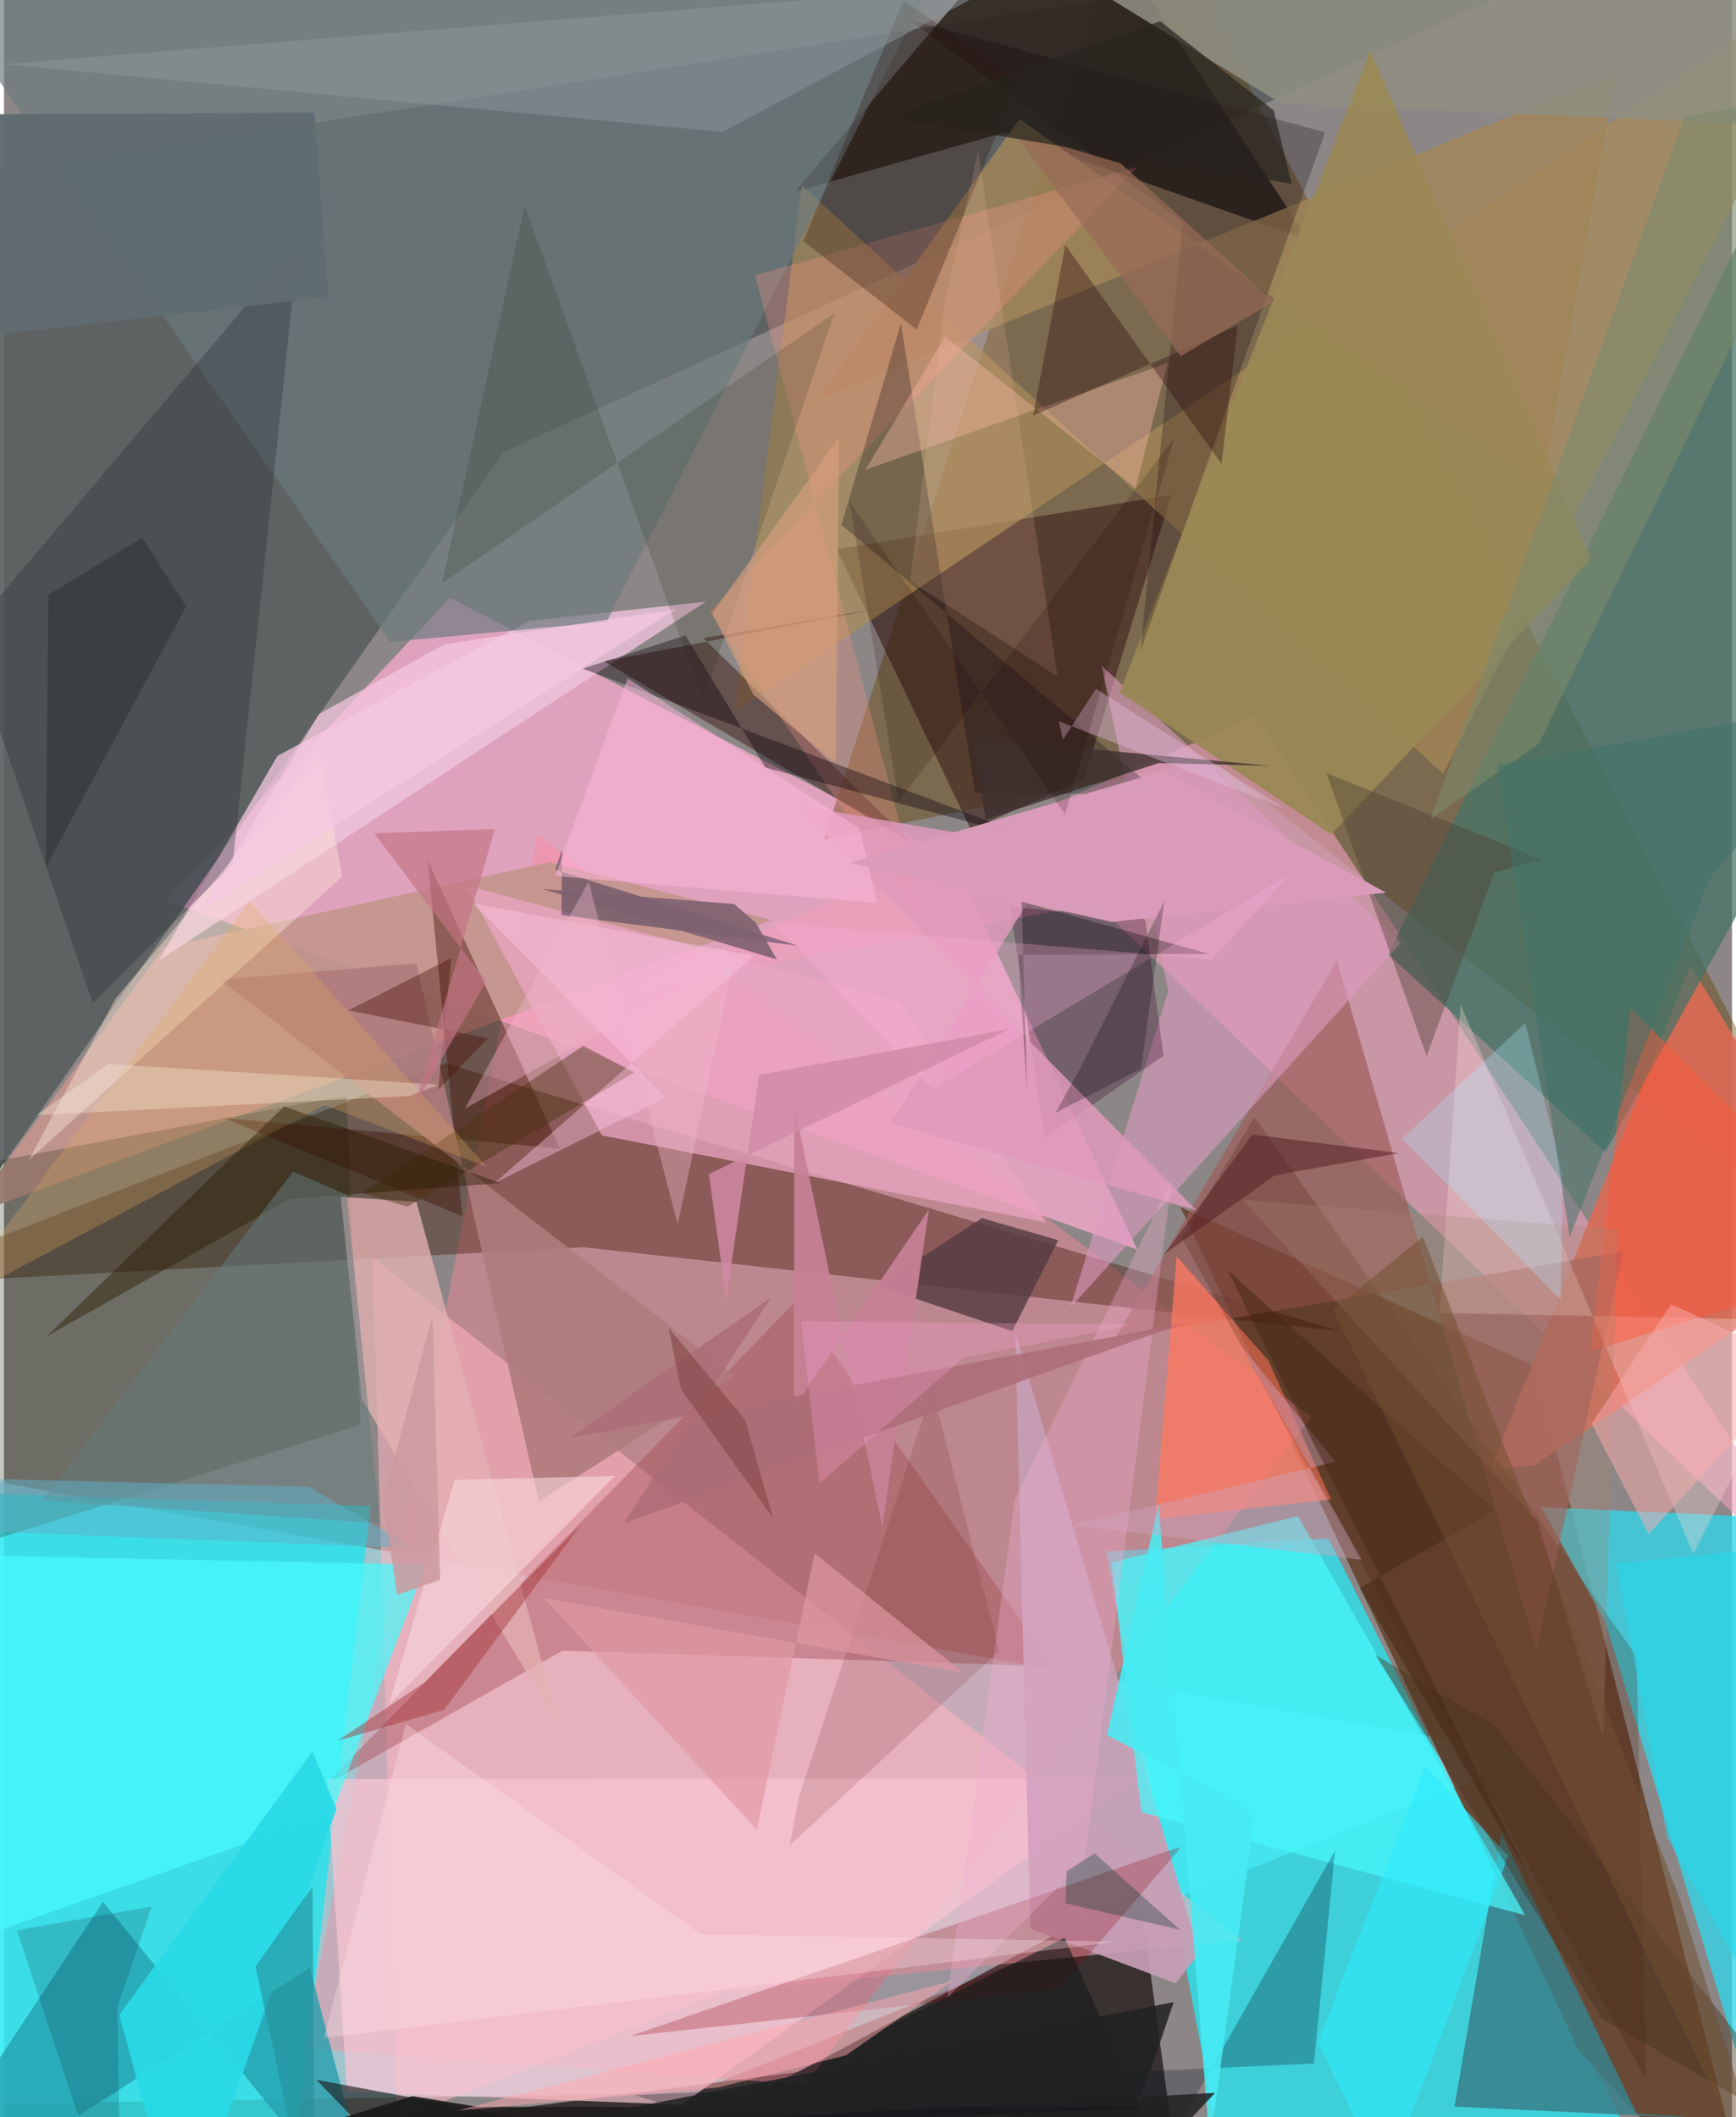 <svg xmlns="http://www.w3.org/2000/svg" width="228" height="278" viewBox="0 0 836 1024"><path fill="#8c8786" d="M0 0h836v1024H0z"/><path fill="#abe7f7" fill-opacity=".639" d="M-49.244 1018.25L-62 706.306l802.573 142.487-407.719 163.472z"/><path fill="#19f2ff" fill-opacity=".682" d="M784.066 1028.7l-190.417 37.311L533.25 750.39l107.577-6.31z"/><path fill="#ffacd1" fill-opacity=".725" d="M548.332 604.425l-89.58-189.307L215.81 289.151 78.223 435.593z"/><path fill="#595f60" fill-opacity=".91" d="M-13.355 581.519l-10.918-494.88 841.637-131.29-575.627 263.326z"/><path fill="#05eaf2" fill-opacity=".647" d="M-25.9 1086l-31.004-365.153 234.271 7.556L135.438 1086z"/><path fill="#654532" fill-opacity=".929" d="M762.002 992.065L569.135 583.862l171.424 76.847L848.839 1086z"/><path fill="#080000" fill-opacity=".631" d="M58.453 1044.203l511.65 23.268-20.927-153.439-164.81 88.04z"/><path fill="#ff889c" fill-opacity=".424" d="M258.113 403.58l374.384 281.807-244.842 322.859-242.885-17.537z"/><path fill="#634000" fill-opacity=".4" d="M584.56 367.556l-187.842 38.446L548.663-62 898 613.037z"/><path fill="#31d5ea" fill-opacity=".773" d="M860.254 1065.145l.5-330.966-117.129-5.188 31.032 55.398z"/><path fill="#eda0b9" fill-opacity=".616" d="M896.683 789.502l-368.3-352.25-226.008 41.418 303.364-132.53z"/><path fill="#3c1302" fill-opacity=".376" d="M280.353 603.239l366.082 40.665-432.843-129.643L-62 621.61z"/><path fill="#dc6a55" fill-opacity=".89" d="M719.301 710.323l96.516-243.652L898 602.684 740.045 708.839z"/><path fill="#feb5bf" fill-opacity=".553" d="M598.698 938.411L178.41 608.337l11.758 416.95L347.607 963.6z"/><path fill="#457467" fill-opacity=".737" d="M898 334.706L774.737 557.242l-105.126-95.588 204.01-414.983z"/><path fill="#2c251f" fill-opacity=".886" d="M631.034 116.097l-147.305-51.89L382.64 92.651 514.348-62z"/><path fill="#3e231c" fill-opacity=".62" d="M564.786 239.375l-161.946 26.26 64.972 135.697 54.745-24.613z"/><path fill="#ac8d56" fill-opacity=".639" d="M385.988 89.694l-32.586 254.751L898-21.88 696.192 374.23z"/><path fill="#c3958e" fill-opacity=".925" d="M77.606 458.1l186.6-41.127 107.308 27.99-389.908 143.543z"/><path fill="#141e00" fill-opacity=".243" d="M-62 572.545l59.333 171.416 175.201-54.8-6.86-159.313z"/><path fill="#9f4950" fill-opacity=".396" d="M383.37 629.093l124.066 176.862-237.28-7.577-115.09 65.189z"/><path fill="#39808a" fill-opacity=".867" d="M724.355 886.564l-22.62 132.321 130.513 6.216-42.391-2.786z"/><path fill="#efc4dc" fill-opacity=".784" d="M132.308 365.602l-57.4 98.997 264.67-173.632-85.427 9.397z"/><path fill="#9d5b58" fill-opacity=".663" d="M783.279 605.33l-245.716 41.964 107.282-182.76 96.466 333.56z"/><path fill="#24a0ae" fill-opacity=".784" d="M-62 1086l209.994-134.251L183.332 1086 47.941 919.818z"/><path fill="#f9c6d3" fill-opacity=".698" d="M548.722 860.257l-392.362.207 9.563 151.252 161.779 6.271z"/><path fill="#472722" fill-opacity=".557" d="M290.277 319.873l131.456-25.281-83.357 13.992 101.073 99.361z"/><path fill="#c69eb5" fill-opacity=".933" d="M566.8 959.24l11.431-14.445-89.004-300.418 7.271 288.44z"/><path fill="#6c7b7e" fill-opacity=".671" d="M186.932 310.496L-62-46.531l521.492 16.867-167.944 330.402z"/><path fill="#49f6fb" fill-opacity=".722" d="M550.246 876.538l185.652 49.793-109.912-193.072-90.198 22.48z"/><path fill="#fe7860" fill-opacity=".757" d="M556.948 734.82l85.047-9.627L611.628 658l-44.318-50.355z"/><path fill="#de9cc0" fill-opacity=".592" d="M515.854 632.476l47.436-153.061-32.19-157.34 144.734 133.848z"/><path fill="#48fbfd" fill-opacity=".702" d="M204.087 756.802l-45.239 120.061L-62 954.698V751.267z"/><path fill="#e3b1b3" fill-opacity=".773" d="M199.549 581.219l-36.634-2.332 10.2 97.843 95.64 158.592z"/><path fill="#a1865b" fill-opacity=".831" d="M780.109 35.107l-386.88 158.411 98.109-135.965 252.584 178.201z"/><path fill="#e9a6c3" fill-opacity=".749" d="M289.287 549.149l214.876 42.113-70.732-106.807-209.844-56.18z"/><path fill="#273136" fill-opacity=".341" d="M142.394 117.858l-31.73 300.147-67.708 67.102-60.896-177.886z"/><path fill="#410e00" fill-opacity=".412" d="M106.283 540.72l115.443 47.492-16.705-172.146 63.939 139.496z"/><path fill="#1f1d1c" fill-opacity=".933" d="M564.206 1019.164l-438.435 16.868 71.833-22.206 31.646 5.194z"/><path fill="#8a000c" fill-opacity=".247" d="M302.814 984.824l265.956-91.528-.285 1.268-57.722 67.285z"/><path fill="#908f82" fill-opacity=".859" d="M898 62.277L617.801 50.033 435.095-62 818.88-27.633z"/><path fill="#fbd9d7" fill-opacity=".337" d="M704.725 485.963l-10.246 149.055 179.915 3.598-57.1 112.908z"/><path fill="#9b8856" fill-opacity=".925" d="M767.774 270.524L642.048 403.595 539.716 334.98 661.031 24.64z"/><path fill="#553a42" fill-opacity=".808" d="M487.767 643.815l22.282-43.952-36.924-10.715-50.343 32.83z"/><path fill="#350027" fill-opacity=".286" d="M560.947 510.66l-8.93-66.1-65.281-5.965L503.4 550.391z"/><path fill="#ff9687" fill-opacity=".282" d="M341.266 296.02L447.93 453.614 363.345 133.14l184.963-52.38z"/><path fill="#100208" fill-opacity=".255" d="M570.317 107.404L437.768 9.461l201.379 54.516-89.33 250.72z"/><path fill="#0d010b" fill-opacity=".38" d="M368.392 371.241l134.945 36.065-223.363-83.89 49.743-16.096z"/><path fill="#491700" fill-opacity=".224" d="M604.985 540.248l184.818 260.857 4.635 204.692-224.554-406.941z"/><path fill="#af7b7d" fill-opacity=".89" d="M104.574 473.83l94.935-7.917 59.282 260.252 94.76-60.694z"/><path fill="#01000a" fill-opacity=".263" d="M469.782 383.442l90.348.982-155.006-130.611 28.81-97.456z"/><path fill="#000e20" fill-opacity=".263" d="M535.52 1086l108.435-190.891-10.221 102.916-328.507 15.316z"/><path fill="#fdbaa8" fill-opacity=".376" d="M455.326 162.748l-38.504 64.428 146.18-51.632-15.622 60.486z"/><path fill="#ffead9" fill-opacity=".412" d="M152.79 365.175L53.895 483.18l-41.866 77.845 151.646-137.047z"/><path fill="#4c2f11" fill-opacity=".427" d="M304.876 518.744l-109.65 64.897-22.016-6.664 107.062-71.11z"/><path fill="#3f3954" fill-opacity=".518" d="M384.109 457.427L269.755 442.61l.218-31.632-3.247 9.69z"/><path fill="#181a1c" fill-opacity=".631" d="M513.122 937.268L579.862 1086l-428.706-80.07 73.546 76.03z"/><path fill="#2d170a" fill-opacity=".302" d="M435.163.354l55.895 38.044-49.49 121.07-54.86-42.848z"/><path fill="#e09aba" fill-opacity=".831" d="M510.916 411.352l-127.372-21.885 193.327 195.899L428.9 543.313z"/><path fill="#262b12" fill-opacity=".176" d="M338.15 338.794l63.572-187.288-189.818 130.65 40-182.729z"/><path fill="#e1a95f" fill-opacity=".29" d="M155.042 534.507l-183.07 97.622 146.94-196.162 114.643 128.385z"/><path fill="#291a02" fill-opacity=".431" d="M138.34 579.887L20.633 646.363l114.934-111.222 104.773 37.071z"/><path fill="#f2add3" fill-opacity=".329" d="M522.698 900.15l42.352-329.978-75.972 155.017-32.638 240.897z"/><path fill="#c68196" fill-opacity=".941" d="M424.93 738.364l-42.56-203.48-.212 145.865 65.331-95.736z"/><path fill="#270506" fill-opacity=".341" d="M596.845 157.398l-7.802 66.947-75.581-105.795-15.59 82.484z"/><path fill="#4f4034" fill-opacity=".412" d="M688.25 510.84l-48.452-136.894 104.256 41.831-23.14 6.26z"/><path fill="#48ebf3" fill-opacity=".882" d="M558.58 727.42l24.807 310.172 21.9-161.17-71.646-37.154z"/><path fill="#ff5539" fill-opacity=".447" d="M898 599.416L787.017 487.594l-19.669 166.031 105.913-32.719z"/><path fill="#8b9598" fill-opacity=".525" d="M583.22-62L347.685 63.79-.392 31.03l569.075-45.557z"/><path fill="#5f1b11" fill-opacity=".145" d="M449.155 671.843l-64.486 197.14-4.538 23.615 101.254-94.048z"/><path fill="#f9d9de" fill-opacity=".596" d="M295.611 713.862l-77.574 1.932-31.765 108.588-32.834 33.226z"/><path fill="#aa846e" fill-opacity=".29" d="M741.99 736.012L599.442 580.407l181.156 14.19-6.957 245.508z"/><path fill="#ffc7e6" fill-opacity=".408" d="M226.895 436.985l93.414 93.841-83.085 41.46 125.63-110.041z"/><path fill="#657b7c" fill-opacity=".525" d="M18.37 725.81l163.5 10.94-16.025-158.855-25.91-11.25z"/><path fill="#a33236" fill-opacity=".447" d="M161.37 841.955l42.202-28.3 75.628-76.283-66.271 89.589z"/><path fill="#feabae" fill-opacity=".49" d="M795.67 741.968l74.67-81.812-63.79-29.307-38.491 57.76z"/><path fill="#29d9e7" fill-opacity=".914" d="M55.792 974.447l93.451-127.404 11.653 27.826L85.916 1086z"/><path fill="#ffe5ed" fill-opacity=".314" d="M337.113 935.542L194.435 833.764l-39.624 151.879 384.406-46.564z"/><path fill="#ffb8de" fill-opacity=".49" d="M301.708 328.107l112.148 72.53 8.541 36.062-155.8-13.003z"/><path fill="#430b01" fill-opacity=".376" d="M216.431 463.376l-49.767 25.275 67.384 13.54-23.969 24.839z"/><path fill="#abebff" fill-opacity=".286" d="M676.44 550.775l59.452-56.026 18.115 72.828-.912 61.12z"/><path fill="#3d302e" fill-opacity=".788" d="M558.661 369.06l-83.72 27.282-6.425-39.33 143.92 13.387z"/><path fill="#2feafd" fill-opacity=".588" d="M668.436 1055.684l-32.729-67.88 51.932-133.491 40.078 43.375z"/><path fill="#dfb9da" fill-opacity=".427" d="M512.326 357.772l15.938-24.597 91.35 57.882-109.363-42.22z"/><path fill="#f7bea6" fill-opacity=".165" d="M438.347 281.024l16.932-135.349 15.982-72.576 38.485 254.138z"/><path fill="#df98a3" fill-opacity=".675" d="M392.202 751.399l72.032 57.74-203.095-36.301L364.217 884.95z"/><path fill="#d9a07e" fill-opacity=".631" d="M342.635 296.512l61.375-84.83-1.674 157.411-39.84-33.183z"/><path fill="#453420" fill-opacity=".427" d="M882.158 1039.534L720.97 834.484l-57.47-34.047 109.63 175.939z"/><path fill="#da9bbb" fill-opacity=".984" d="M535.864 445.919l132.733-14.192-108.408-58.612-151.137 44.263z"/><path fill="#071425" fill-opacity=".169" d="M56.627 1086L54.89 970.724l16.61-48.59-65.245 11.484z"/><path fill="#cfa6c2" fill-opacity=".4" d="M644.12 706.973l-44.913-55.254 57.643 102.706-139.89-16.702z"/><path fill="#f8ead9" fill-opacity=".376" d="M15.829 539.364l34.56-24.755 159.92 10.002-14.135 5.506z"/><path fill="#7c896b" fill-opacity=".604" d="M898 39.418l-155.547 320.42-52.275 36.223 122.72-339.33z"/><path fill="#606c72" fill-opacity=".973" d="M-62 55.57l212.218-1.106 6.603 89.166L-62 168.414z"/><path fill="#ffa8ae" fill-opacity=".486" d="M459.147 957.993l-51.732 36.076-61.958 15.593-125.882 11.105z"/><path fill="#02382f" fill-opacity=".314" d="M514.042 905.036l13.589-8.623 41.358 36.975-55.432-12.825z"/><path fill="#29d6ec" fill-opacity=".624" d="M804.618 888.595l69.28 123.624 19.675-267.705-113.604 11.831z"/><path fill="#996a56" fill-opacity=".686" d="M487.788 63.541l81.512 108.73 45.08-26.452-74.156-66.854z"/><path fill="#2b2e32" fill-opacity=".494" d="M20.262 419.415l67.925-126.112-21.408-33.244-45.32 27.617z"/><path fill="#020006" fill-opacity=".306" d="M583.035 461.403l-92.38.426 4.304 65.853-2.595-91.563z"/><path fill="#f5c7e2" fill-opacity=".722" d="M152.425 345.32l-57.12 95.006L324.93 294.67l-111.89 16.953z"/><path fill="#ffafdb" fill-opacity=".275" d="M372.307 446.382l212.118 17.613 37.589-40.973-172.64 103.723z"/><path fill="#541f24" fill-opacity=".529" d="M674.847 557.712l-70.95-8.985-42.675 57.926 53.598-38.223z"/><path fill="#7e6170" fill-opacity=".898" d="M363.703 446.25l-10.464-9.013-92.785-7.258 113.46 34.065z"/><path fill="#ac6c77" fill-opacity=".867" d="M299.904 736.727l71.154-109.13-97.444 67.882 295.788-55.024z"/><path fill="#fea5db" fill-opacity=".267" d="M464.155 656.722l-69.622 60.741-8.91-78.365 161.188 1.558z"/><path fill="#26929d" fill-opacity=".627" d="M136.58 930.005l12.686-17.452L150.684 1086l-28.982-134.815z"/><path fill="#417268" fill-opacity=".518" d="M757.464 598.365L825.34 424.78 898 338.577l-175.573 31.421z"/><path fill="#5fb0c9" fill-opacity=".51" d="M-62 738.663v-24.687l209.394 5.116 51.037 29.735z"/><path fill="#000300" fill-opacity=".247" d="M508.84 538.11l12.207-22.122 40.338-80.1-11.325 81.08z"/><path fill="#202123" fill-opacity=".851" d="M565.866 968.357l-322.513 62.703 342.555-18.82-54.3 57.6z"/><path fill="#d18ba6" fill-opacity=".824" d="M340.985 567.857l8.459 60.355 15.901-108.35 120.896-22.045z"/><path fill="#452715" fill-opacity=".522" d="M737.894 907.767L591.835 614.138l129.556 116.357-65.54 37.581z"/><path fill="#26231f" fill-opacity=".694" d="M614.251 53.394l-54.914-43.147-132.214 46.595 195.884 32.072z"/><path fill="#cc9aa0" fill-opacity=".863" d="M211.044 764.067l-3.751-127.806-23.93 89.687 6.9 45.47z"/><path fill="#1d0001" fill-opacity=".173" d="M566.159 211.779L432.824 387.676l-23.617-144.792L513.28 393.953z"/><path fill="#844646" fill-opacity=".6" d="M327.502 671.904l-5.977-29.69 36.942 44.237 13.615 47.888z"/><path fill="#c37584" fill-opacity=".671" d="M179.127 403.05l54.106 71.649-34.465 60.09 38.767-133.837z"/><path fill="#efb8cb" fill-opacity=".388" d="M325.925 592.134l-43.072-165.797-59.92 109.948 130.568-72.898z"/><path fill="#714e30" fill-opacity=".514" d="M686.476 598.173l124.37 320.631L863.18 1086 643.168 633.514z"/></svg>